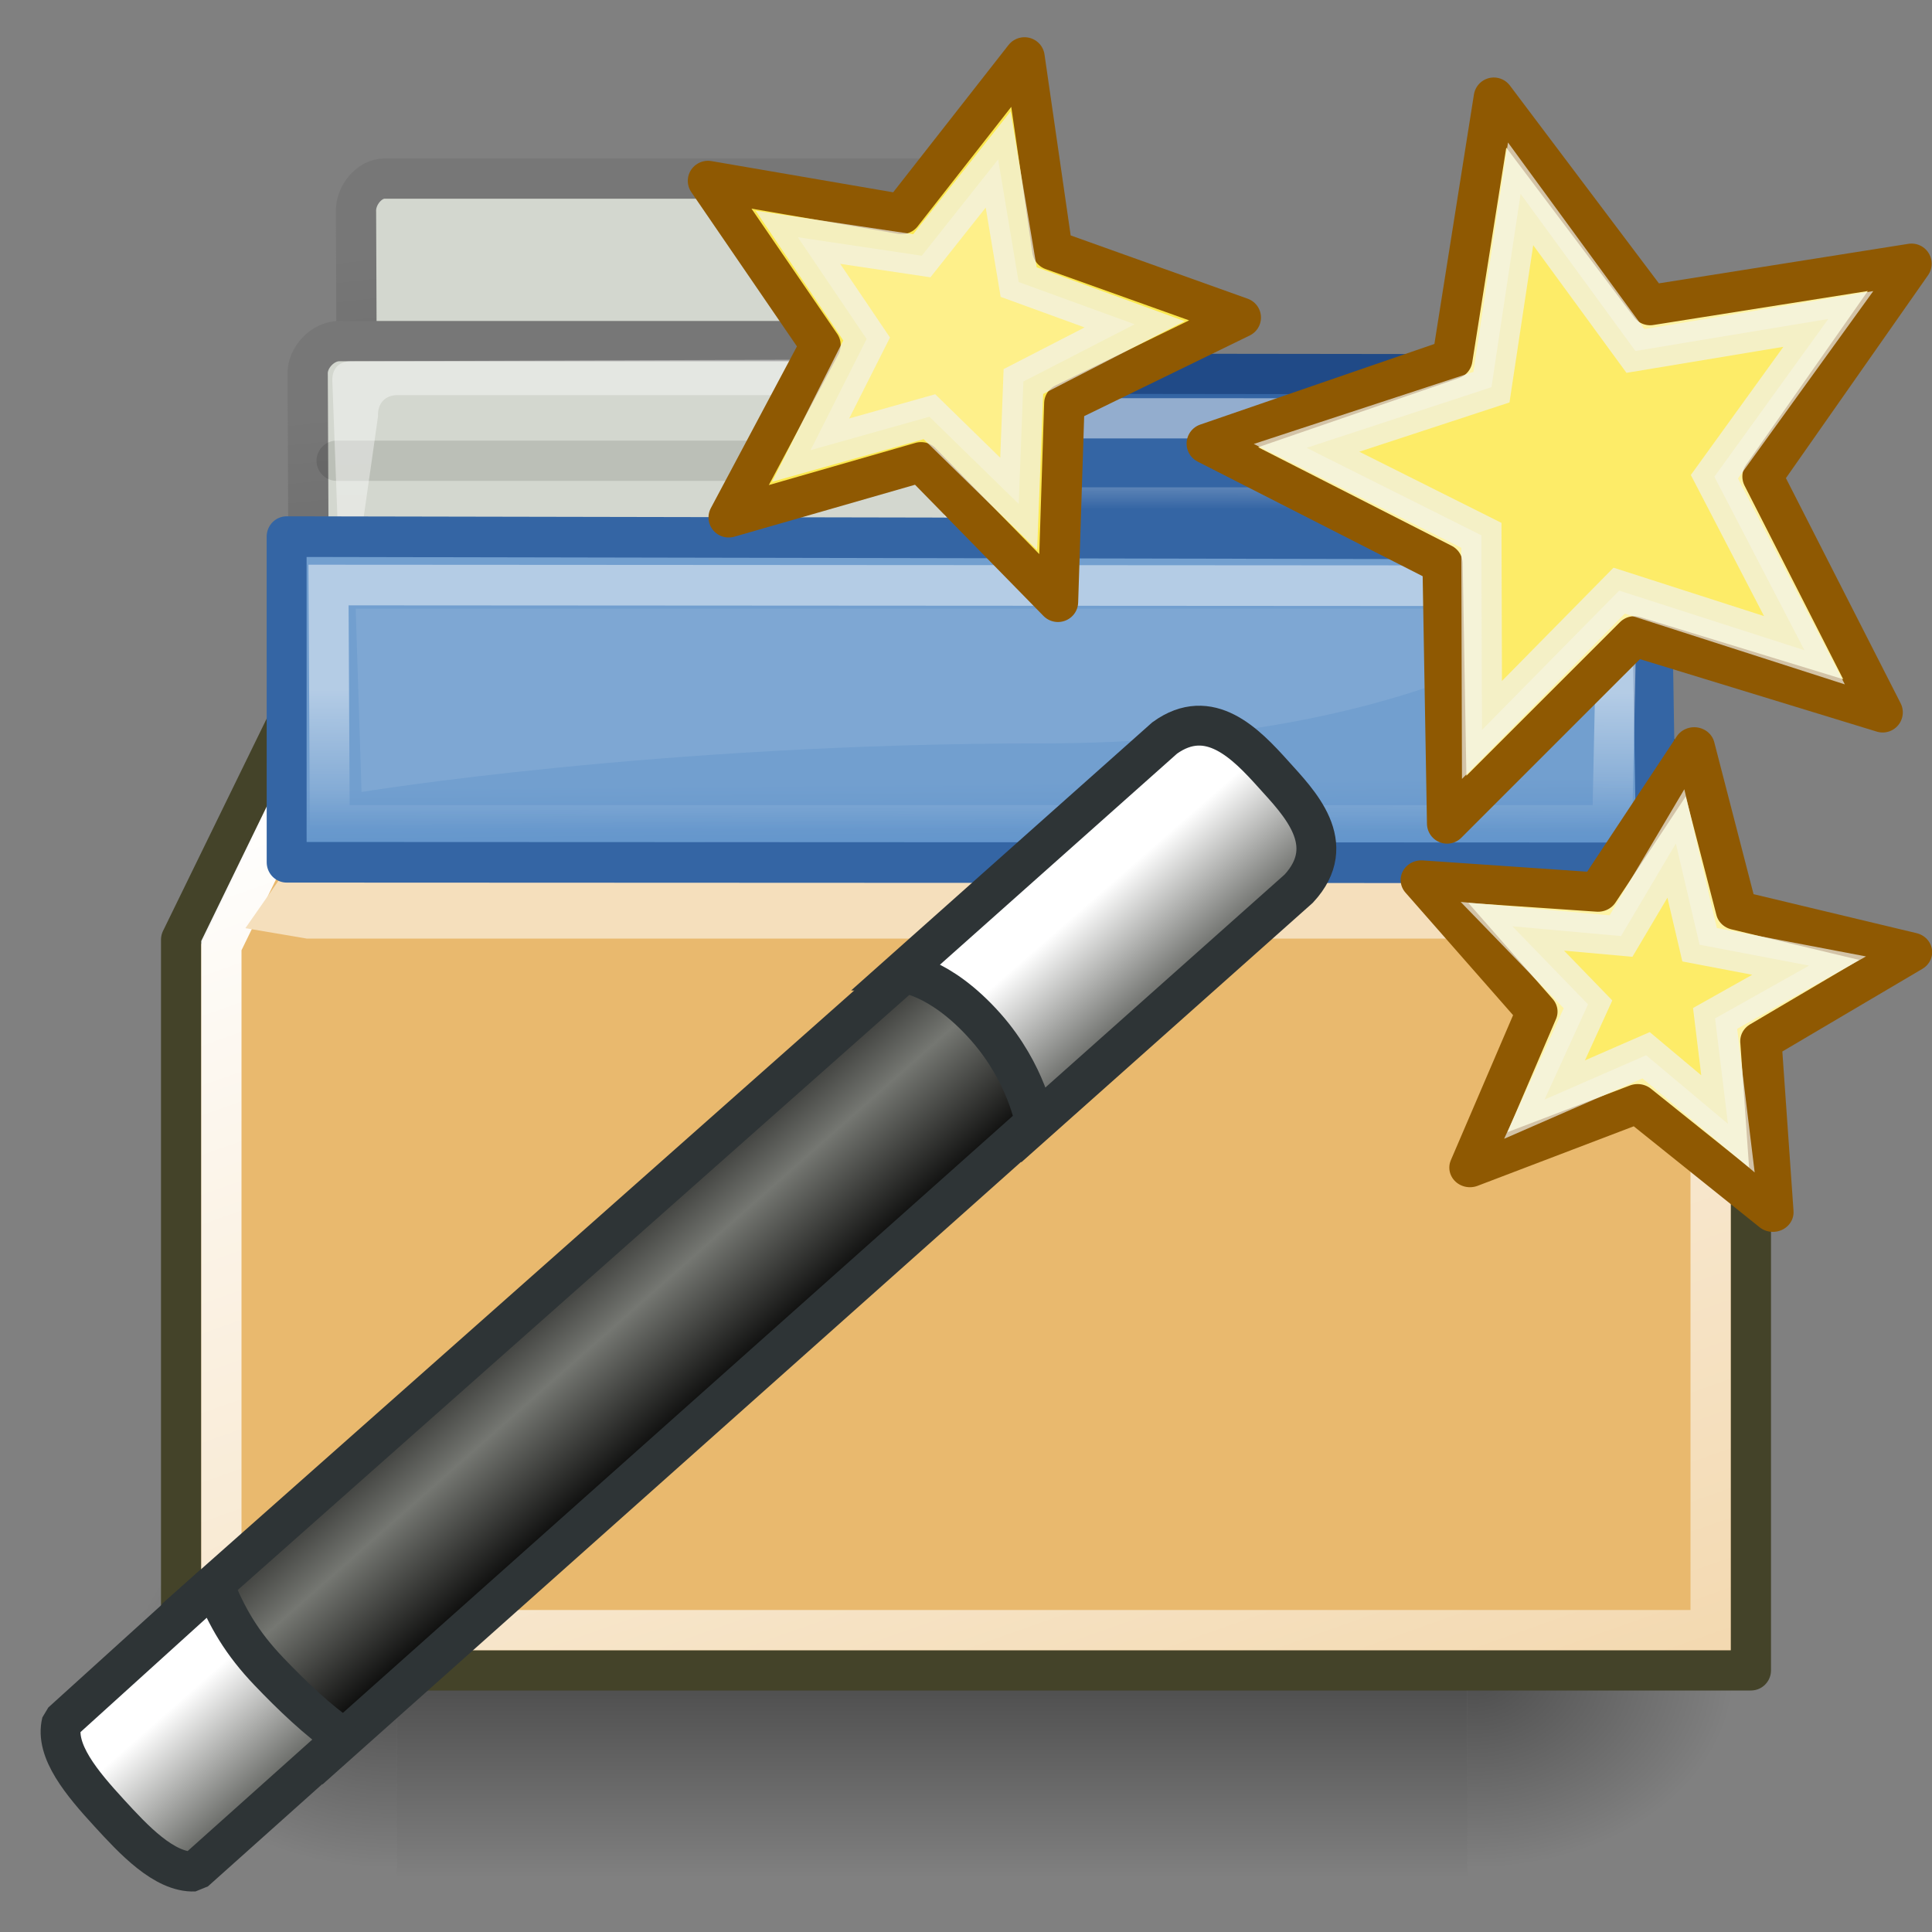 <svg xmlns="http://www.w3.org/2000/svg" xmlns:cc="http://web.resource.org/cc/" xmlns:svg="http://www.w3.org/2000/svg" xmlns:xlink="http://www.w3.org/1999/xlink" id="svg1288" width="48" height="48"><rect width="100%" height="100%" fill="#808080" stroke="none"/><defs id="defs3"><linearGradient id="linearGradient2175" x1="29.573" x2="23.278" y1="14.015" y2="14.079" gradientTransform="matrix(1.9803391e-3,0.542,0.663,-1.6187013e-3,-4.244,15.506)" gradientUnits="userSpaceOnUse" xlink:href="#linearGradient2209"/><linearGradient id="linearGradient2209"><stop style="stop-color:#555753;stop-opacity:1" id="stop2211" offset="0"/><stop style="stop-color:#fff;stop-opacity:1" id="stop2213" offset="1"/></linearGradient><linearGradient id="linearGradient2180" x1="29.807" x2="23.665" y1="14.426" y2="14.513" gradientTransform="matrix(1.994742e-3,0.54,0.667,-1.6131374e-3,27.434,15.573)" gradientUnits="userSpaceOnUse" xlink:href="#linearGradient2209"/><linearGradient id="linearGradient3113"><stop id="stop3115" offset="0" style="stop-color:#000;stop-opacity:1"/><stop id="stop3117" offset="1" style="stop-color:#757772;stop-opacity:1"/></linearGradient><linearGradient id="linearGradient2183" x1="22.043" x2="17.623" y1="31.7" y2="27.669" gradientTransform="matrix(0.501,0.394,-0.554,0.356,21.96,11.521)" gradientUnits="userSpaceOnUse" spreadMethod="reflect" xlink:href="#linearGradient3113"/><linearGradient id="linearGradient3983"><stop style="stop-color:#fff;stop-opacity:.876" id="stop3984" offset="0"/><stop style="stop-color:#fffffe;stop-opacity:0" id="stop3985" offset="1"/></linearGradient><linearGradient id="linearGradient3096"><stop id="stop3098" offset="0" style="stop-color:#424242;stop-opacity:1"/><stop id="stop3100" offset="1" style="stop-color:#777;stop-opacity:1"/></linearGradient><linearGradient id="linearGradient3104" x1="18.113" x2="15.515" y1="31.368" y2="6.18" gradientTransform="matrix(0.993,0,0,1,4.118,2.884)" gradientUnits="userSpaceOnUse" xlink:href="#linearGradient3096"/><linearGradient id="linearGradient9766"><stop style="stop-color:#6194cb;stop-opacity:1" id="stop9768" offset="0"/><stop style="stop-color:#729fcf;stop-opacity:1" id="stop9770" offset="1"/></linearGradient><linearGradient id="linearGradient319"><stop id="stop320" offset="0" style="stop-color:#fff;stop-opacity:1"/><stop id="stop321" offset="1" style="stop-color:#fff;stop-opacity:0"/></linearGradient><radialGradient id="radialGradient5031" cx="605.714" cy="486.648" r="117.143" fx="605.714" fy="486.648" gradientTransform="matrix(-2.774,0,0,1.97,112.762,-872.885)" gradientUnits="userSpaceOnUse" xlink:href="#linearGradient5060"/><linearGradient id="linearGradient5060"><stop style="stop-color:black;stop-opacity:1" id="stop5062" offset="0"/><stop style="stop-color:black;stop-opacity:0" id="stop5064" offset="1"/></linearGradient><radialGradient id="radialGradient5029" cx="605.714" cy="486.648" r="117.143" fx="605.714" fy="486.648" gradientTransform="matrix(2.774,0,0,1.97,-1891.633,-872.885)" gradientUnits="userSpaceOnUse" xlink:href="#linearGradient5060"/><linearGradient id="linearGradient5048"><stop style="stop-color:black;stop-opacity:0" id="stop5050" offset="0"/><stop id="stop5056" offset=".5" style="stop-color:black;stop-opacity:1"/><stop style="stop-color:black;stop-opacity:0" id="stop5052" offset="1"/></linearGradient><linearGradient id="linearGradient5027" x1="302.857" x2="302.857" y1="366.648" y2="609.505" gradientTransform="matrix(2.774,0,0,1.97,-1892.179,-872.885)" gradientUnits="userSpaceOnUse" xlink:href="#linearGradient5048"/><linearGradient id="linearGradient3085"><stop id="stop3087" offset="0" style="stop-color:#b47002;stop-opacity:1"/><stop id="stop3089" offset="1" style="stop-color:#6b4301;stop-opacity:1"/></linearGradient><linearGradient id="linearGradient2368"><stop style="stop-color:#fff;stop-opacity:1" id="stop2370" offset="0"/><stop style="stop-color:#fff;stop-opacity:0" id="stop2372" offset="1"/></linearGradient><linearGradient id="linearGradient2182"><stop style="stop-color:#000;stop-opacity:1" id="stop2184" offset="0"/><stop style="stop-color:#000;stop-opacity:0" id="stop2186" offset="1"/></linearGradient><radialGradient id="radialGradient2188" cx="25.357" cy="36.5" r="14.714" fx="25.357" fy="36.5" gradientTransform="matrix(1,0,0,0.5,-3.881442e-16,18.25)" gradientUnits="userSpaceOnUse" xlink:href="#linearGradient2182"/><linearGradient id="linearGradient2374" x1="14.681" x2="38.694" y1="7.219" y2="57.469" gradientTransform="matrix(1.376,0,0,1.019,-10.573,11.2)" gradientUnits="userSpaceOnUse" xlink:href="#linearGradient2368"/><linearGradient id="linearGradient3091" x1="25.25" x2="25.25" y1="23.568" y2="19.169" gradientTransform="matrix(1.343,0,0,1.033,-9.723,10.626)" gradientUnits="userSpaceOnUse" xlink:href="#linearGradient3085"/><linearGradient id="linearGradient8308" x1="22.176" x2="22.065" y1="36.988" y2="32.05" gradientTransform="matrix(1,0,8.4681402e-2,0.199,-74.876,23.498)" gradientUnits="userSpaceOnUse" xlink:href="#linearGradient9766"/><linearGradient id="linearGradient8310" x1="13.036" x2="12.854" y1="32.567" y2="46.689" gradientTransform="matrix(1.317,0,6.9121702e-2,0.112,-75.867,24.985)" gradientUnits="userSpaceOnUse" xlink:href="#linearGradient319"/><linearGradient id="linearGradient8318" x1="18.113" x2="15.515" y1="31.368" y2="6.18" gradientTransform="matrix(1.012,0,0,1,-44.03,-5.532)" gradientUnits="userSpaceOnUse" xlink:href="#linearGradient3096"/><linearGradient id="linearGradient8322" x1="18.113" x2="15.515" y1="31.368" y2="6.18" gradientTransform="matrix(0.893,0,0,1,5.675,-1.154)" gradientUnits="userSpaceOnUse" xlink:href="#linearGradient3096"/><linearGradient id="linearGradient8330" x1="22.176" x2="22.065" y1="36.988" y2="32.05" gradientTransform="matrix(1,0,8.4681402e-2,0.199,-74.876,23.498)" gradientUnits="userSpaceOnUse" xlink:href="#linearGradient9766"/><linearGradient id="linearGradient8332" x1="13.036" x2="12.854" y1="32.567" y2="46.689" gradientTransform="matrix(1.317,0,6.9121702e-2,0.112,-75.867,24.985)" gradientUnits="userSpaceOnUse" xlink:href="#linearGradient319"/><linearGradient id="linearGradient8336" x1="18.113" x2="15.515" y1="31.368" y2="6.18" gradientTransform="matrix(0.869,0,0,1,-38.714,-1.915)" gradientUnits="userSpaceOnUse" xlink:href="#linearGradient3096"/><linearGradient id="linearGradient8338" x1="6.23" x2="9.898" y1="13.773" y2="66.834" gradientTransform="matrix(1.471,0,0,0.709,3.457,1.566)" gradientUnits="userSpaceOnUse" xlink:href="#linearGradient3983"/><linearGradient id="linearGradient8342" x1="22.176" x2="22.065" y1="36.988" y2="32.05" gradientTransform="matrix(1,0,8.4681402e-2,0.199,-74.876,23.498)" gradientUnits="userSpaceOnUse" xlink:href="#linearGradient9766"/><linearGradient id="linearGradient8344" x1="13.036" x2="12.854" y1="32.567" y2="46.689" gradientTransform="matrix(1.317,0,6.9121702e-2,0.112,-75.867,24.985)" gradientUnits="userSpaceOnUse" xlink:href="#linearGradient319"/><linearGradient id="linearGradient8347" x1="13.036" x2="12.854" y1="32.567" y2="46.689" gradientTransform="matrix(1.099,0,5.7641514e-2,9.0586249e-2,-46.087,9.531)" gradientUnits="userSpaceOnUse" xlink:href="#linearGradient319"/><linearGradient id="linearGradient8356" x1="13.036" x2="12.854" y1="32.567" y2="46.689" gradientTransform="matrix(1.099,0,5.7641514e-2,9.0586249e-2,-46.087,9.531)" gradientUnits="userSpaceOnUse" xlink:href="#linearGradient319"/><linearGradient id="linearGradient8359" x1="13.036" x2="12.854" y1="32.567" y2="46.689" gradientTransform="matrix(1.229,0,6.4464351e-2,9.0586249e-2,-47.04,12.829)" gradientUnits="userSpaceOnUse" xlink:href="#linearGradient319"/><linearGradient id="linearGradient8368" x1="13.036" x2="12.854" y1="32.567" y2="46.689" gradientTransform="matrix(1.229,0,6.4464351e-2,9.0586249e-2,-47.04,12.829)" gradientUnits="userSpaceOnUse" xlink:href="#linearGradient319"/><linearGradient id="linearGradient10322" x1="22.176" x2="22.065" y1="36.988" y2="32.05" gradientTransform="matrix(0.993,0,8.4102757e-2,0.37,-47.178,11.272)" gradientUnits="userSpaceOnUse" xlink:href="#linearGradient9766"/><linearGradient id="linearGradient10324" x1="13.036" x2="12.854" y1="32.567" y2="46.689" gradientTransform="matrix(1.308,0,6.864938e-2,0.244,-48.163,12.883)" gradientUnits="userSpaceOnUse" xlink:href="#linearGradient319"/><linearGradient id="linearGradient10327" x1="13.036" x2="12.854" y1="32.567" y2="46.689" gradientTransform="matrix(1.099,0,5.7641514e-2,9.0586249e-2,-34.938,8.415)" gradientUnits="userSpaceOnUse" xlink:href="#linearGradient319"/><linearGradient id="linearGradient10334" x1="13.036" x2="12.854" y1="32.567" y2="46.689" gradientTransform="matrix(1.099,0,5.7641514e-2,9.0586249e-2,-34.938,8.415)" gradientUnits="userSpaceOnUse" xlink:href="#linearGradient319"/></defs><g id="layer1"><g id="g5022" transform="matrix(1.9847478e-2,0,0,2.086758e-2,40.811,39.79)"><rect id="rect4173" width="1339.633" height="478.357" x="-1559.252" y="-150.697" style="opacity:.402;color:#000;fill:url(#linearGradient5027);fill-opacity:1;fill-rule:nonzero;stroke:none;stroke-width:1;stroke-linecap:round;stroke-linejoin:miter;marker:none;marker-start:none;marker-mid:none;marker-end:none;stroke-miterlimit:4;stroke-dasharray:none;stroke-dashoffset:0;stroke-opacity:1;visibility:visible;display:inline;overflow:visible"/><path id="path5058" d="M -219.619,-150.68 C -219.619,-150.68 -219.619,327.65 -219.619,327.65 C -76.745,328.551 125.781,220.481 125.781,88.454 C 125.781,-43.572 -33.655,-150.68 -219.619,-150.68 z" style="opacity:.402;color:#000;fill:url(#radialGradient5029);fill-opacity:1;fill-rule:nonzero;stroke:none;stroke-width:1;stroke-linecap:round;stroke-linejoin:miter;marker:none;marker-start:none;marker-mid:none;marker-end:none;stroke-miterlimit:4;stroke-dasharray:none;stroke-dashoffset:0;stroke-opacity:1;visibility:visible;display:inline;overflow:visible"/><path style="opacity:.402;color:#000;fill:url(#radialGradient5031);fill-opacity:1;fill-rule:nonzero;stroke:none;stroke-width:1;stroke-linecap:round;stroke-linejoin:miter;marker:none;marker-start:none;marker-mid:none;marker-end:none;stroke-miterlimit:4;stroke-dasharray:none;stroke-dashoffset:0;stroke-opacity:1;visibility:visible;display:inline;overflow:visible" id="path5018" d="M -1559.252,-150.68 C -1559.252,-150.68 -1559.252,327.65 -1559.252,327.65 C -1702.127,328.551 -1904.652,220.481 -1904.652,88.454 C -1904.652,-43.572 -1745.216,-150.68 -1559.252,-150.68 z"/></g><path style="fill:#e9b96e;fill-opacity:1;fill-rule:evenodd;stroke:#444329;stroke-width:1px;stroke-linecap:round;stroke-linejoin:round;stroke-opacity:1" id="path1414" d="M 4.5,23.347 L 4.5,41.5 L 43.5,41.5 L 43.5,23.347 L 38.09,12.391 L 9.849,12.391 L 4.5,23.347 z"/><path id="path2358" d="M 5.5,23.494 L 5.5,40.5 L 42.5,40.5 L 42.5,23.494 L 37.313,12.986 L 10.615,12.986 L 5.5,23.494 z" style="fill:none;fill-opacity:1;fill-rule:evenodd;stroke:url(#linearGradient2374);stroke-width:1;stroke-linecap:butt;stroke-linejoin:miter;stroke-miterlimit:4;stroke-dasharray:none;stroke-opacity:1"/><path style="fill:#f5dfbc;fill-opacity:1;fill-rule:evenodd;stroke:none;stroke-width:1px;stroke-linecap:butt;stroke-linejoin:miter;stroke-opacity:1" id="path2380" d="M 7.232,21.432 L 6.097,23.06 L 7.622,23.319 L 40.741,23.319 L 42.025,23.06 L 40.531,21.495 L 7.232,21.432 z"/><rect style="opacity:1;color:#000;fill:#e9b96e;fill-opacity:1;fill-rule:evenodd;stroke:#e9b96e;stroke-width:1px;stroke-linecap:round;stroke-linejoin:round;marker:none;marker-start:none;marker-mid:none;marker-end:none;stroke-miterlimit:4;stroke-dasharray:none;stroke-dashoffset:0;stroke-opacity:1;visibility:visible;display:inline;overflow:visible;font-family:Bitstream Vera Sans" id="rect3081" width="28.208" height="10.384" x="10.09" y="26.855" rx=".929" ry=".929"/></g><g id="layer2"><path id="path8320" d="M 8.874,12.534 L 38.322,12.534 L 38.277,9.519 L 25.696,9.474 C 25.263,9.473 24.594,9.159 24.445,8.368 L 23.899,5.475 C 23.76,4.739 23.112,4.437 22.74,4.437 L 9.549,4.437 C 9.177,4.437 8.825,4.853 8.845,5.269 L 8.874,12.534 z" style="fill:#d3d7cf;fill-opacity:1;fill-rule:nonzero;stroke:url(#linearGradient8322);stroke-width:1;stroke-linecap:round;stroke-linejoin:round;stroke-miterlimit:4;stroke-dasharray:none;stroke-opacity:1"/><g id="g10330" transform="translate(36,0)"><path id="path8326" d="M 3.25,13.621 L 3.25,9.301 L -25.816,9.265 C -25.816,9.265 -25.814,13.613 -25.814,13.613 L 3.25,13.621 z" style="color:#000;fill:#3465a4;fill-opacity:1;fill-rule:nonzero;stroke:#204a87;stroke-width:1;stroke-linecap:butt;stroke-linejoin:round;marker:none;marker-start:none;marker-mid:none;marker-end:none;stroke-miterlimit:4;stroke-dasharray:none;stroke-dashoffset:0;stroke-opacity:1;visibility:visible;display:block"/><path style="opacity:.466;fill:none;fill-opacity:1;fill-rule:evenodd;stroke:url(#linearGradient10334);stroke-width:1px;stroke-linecap:round;stroke-linejoin:miter;stroke-opacity:1" id="path8328" d="M -24.926,10.388 L 2.423,10.396 L 2.315,12.607 L -24.899,12.607 L -24.926,10.388 z"/></g><path id="path216" d="M 7.677,16.572 L 40.44,16.572 L 40.389,13.557 L 26.392,13.512 C 25.911,13.511 25.166,13.197 25,12.406 L 24.393,9.513 C 24.239,8.777 23.517,8.475 23.104,8.475 L 8.428,8.475 C 8.014,8.475 7.623,8.891 7.644,9.307 L 7.677,16.572 z" style="fill:#d3d7cf;fill-opacity:1;fill-rule:nonzero;stroke:url(#linearGradient3104);stroke-width:1;stroke-linecap:round;stroke-linejoin:round;stroke-miterlimit:4;stroke-dasharray:none;stroke-opacity:1"/><path style="opacity:.114;color:#000;fill:#729fcf;fill-opacity:1;fill-rule:nonzero;stroke:#000;stroke-width:1;stroke-linecap:round;stroke-linejoin:round;marker:none;marker-start:none;marker-mid:none;marker-end:none;stroke-miterlimit:4;stroke-dasharray:none;stroke-dashoffset:0;stroke-opacity:1;visibility:visible;display:inline;overflow:visible" id="path9778" d="M 8.472,13.447 L 39.338,13.447"/><path id="path9776" d="M 8.413,13.447 L 23.873,13.447" style="opacity:.114;color:#000;fill:#729fcf;fill-opacity:1;fill-rule:nonzero;stroke:#000;stroke-width:1;stroke-linecap:round;stroke-linejoin:round;marker:none;marker-start:none;marker-mid:none;marker-end:none;stroke-miterlimit:4;stroke-dasharray:none;stroke-dashoffset:0;stroke-opacity:1;visibility:visible;display:inline;overflow:visible"/><path style="opacity:.114;color:#000;fill:#729fcf;fill-opacity:1;fill-rule:nonzero;stroke:#000;stroke-width:1;stroke-linecap:round;stroke-linejoin:round;marker:none;marker-start:none;marker-mid:none;marker-end:none;stroke-miterlimit:4;stroke-dasharray:none;stroke-dashoffset:0;stroke-opacity:1;visibility:visible;display:inline;overflow:visible" id="path9774" d="M 8.364,11.447 L 23.322,11.447"/><path style="opacity:.451;color:#000;fill:url(#linearGradient8338);fill-opacity:1;fill-rule:nonzero;stroke:none;stroke-width:1.214;stroke-linecap:butt;stroke-linejoin:miter;marker:none;marker-start:none;marker-mid:none;marker-end:none;stroke-miterlimit:4;stroke-dashoffset:0;stroke-opacity:1;visibility:visible;display:block;overflow:visible" id="path219" d="M 8.509,16.228 L 8.257,9.476 C 8.241,9.164 8.417,8.975 8.72,8.975 L 22.706,8.927 C 23.009,8.927 23.61,9.228 23.805,10.249 L 24.604,13.878 C 24.371,13.787 23.672,14.233 23.379,12.408 L 23.107,10.712 C 22.894,9.984 22.672,9.817 22.369,9.817 L 9.87,9.817 C 9.568,9.817 9.376,10.025 9.392,10.338 C 9.392,10.338 8.525,16.54 8.509,16.228 z"/><g style="fill:#fff;fill-opacity:.757;fill-rule:nonzero;stroke:none;stroke-width:.999;stroke-miterlimit:4" id="g220" transform="matrix(1.053,0,5.5134025e-2,1.041,-5.34,5.555)"><path style="fill:#fff;fill-opacity:.508" id="path221" d="M 42.417,8.515 C 42.422,8.418 42.289,8.27 42.182,8.268 L 27.659,8.086 C 27.659,8.086 27.968,8.841 31.352,8.862 L 42.406,8.933 C 42.417,8.722 42.409,8.677 42.417,8.515 z"/></g><g id="g10317" transform="matrix(0.983,0,0,1,43.785,-3.662)"><path id="path233" d="M -2.681,25.099 L -2.811,17.059 L -37.298,16.994 C -37.298,16.994 -37.297,25.085 -37.297,25.085 L -2.681,25.099 z" style="color:#000;fill:url(#linearGradient10322);fill-opacity:1;fill-rule:nonzero;stroke:#3465a4;stroke-width:1.009;stroke-linecap:butt;stroke-linejoin:round;marker:none;marker-start:none;marker-mid:none;marker-end:none;stroke-miterlimit:4;stroke-dasharray:none;stroke-dashoffset:0;stroke-opacity:1;visibility:visible;display:block"/><path style="opacity:.466;fill:none;fill-opacity:1;fill-rule:evenodd;stroke:url(#linearGradient10324);stroke-width:1.009px;stroke-linecap:round;stroke-linejoin:miter;stroke-opacity:1" id="path304" d="M -36.239,18.197 L -3.667,18.216 L -3.795,24.171 L -36.207,24.171 L -36.239,18.197 z"/><path style="fill:#fff;fill-opacity:.089;fill-rule:evenodd;stroke:none;stroke-width:1px;stroke-linecap:butt;stroke-linejoin:miter;stroke-opacity:1" id="path323" d="M -35.552,18.785 L -35.404,23.338 C -35.404,23.338 -27.938,22.131 -18.193,22.131 C -8.449,22.131 -4.491,18.785 -4.491,18.785 L -35.552,18.785 z"/></g></g><g id="layer3"><g id="g3277"><path style="fill:#fce94f;fill-opacity:1;fill-rule:nonzero;stroke:#8f5902;stroke-width:1.327;stroke-linecap:round;stroke-linejoin:round;stroke-miterlimit:4;stroke-dasharray:none;stroke-dashoffset:0;stroke-opacity:1" id="path40211" d="M 23.562,32.438 L 17.848,29.441 L 12.419,33.15 L 13.502,26.789 L 8.297,22.773 L 14.682,21.837 L 16.894,15.646 L 19.756,21.429 L 26.328,21.619 L 21.712,26.128 L 23.562,32.438 z" transform="matrix(0.719,0.234,-0.236,0.713,16.999,-13.686)"/><path id="path40213" d="M 21.325,29.755 L 17.64,27.926 L 14.278,30.194 L 14.879,26.124 L 11.684,23.628 L 15.74,22.941 L 17.127,19.131 L 19.033,22.777 L 23.086,22.918 L 20.207,25.857 L 21.325,29.755 z" transform="matrix(0.719,0.234,-0.236,0.713,16.999,-13.686)" style="opacity:.692;fill:#fff4a5;fill-opacity:1;fill-rule:nonzero;stroke:#f1f3ef;stroke-width:1.327;stroke-linecap:round;stroke-linejoin:miter;stroke-miterlimit:4;stroke-dasharray:none;stroke-dashoffset:0;stroke-opacity:1"/></g><g id="g4252"><path style="fill:#fff4a5;fill-opacity:1;fill-rule:nonzero;stroke:#8f5902;stroke-width:1.504;stroke-linecap:round;stroke-linejoin:round;stroke-miterlimit:4;stroke-dasharray:none;stroke-dashoffset:0;stroke-opacity:1" id="path2422" d="M 23.562,32.438 L 17.848,29.441 L 12.419,33.15 L 13.502,26.789 L 8.297,22.773 L 14.682,21.837 L 16.894,15.646 L 19.756,21.429 L 26.328,21.619 L 21.712,26.128 L 23.562,32.438 z" transform="matrix(0.666,0.14,-0.148,0.633,33.156,6.286)"/><path id="path2424" d="M 21.229,29.485 L 17.749,27.562 L 14.505,30.019 L 15.259,26.115 L 11.92,23.789 L 15.865,23.3 L 17.046,19.406 L 18.731,23.006 L 22.799,22.926 L 19.895,25.641 L 21.229,29.485 z" transform="matrix(0.666,0.14,-0.148,0.633,33.156,6.286)" style="opacity:.692;fill:#fce94f;fill-opacity:1;fill-rule:nonzero;stroke:#f1f3ef;stroke-width:1.504;stroke-linecap:round;stroke-linejoin:miter;stroke-miterlimit:4;stroke-dasharray:none;stroke-dashoffset:0;stroke-opacity:1"/></g><g id="g5227"><path style="fill:#fff4a5;fill-opacity:1;fill-rule:nonzero;stroke:#8f5902;stroke-width:1;stroke-linecap:round;stroke-linejoin:round;stroke-miterlimit:4;stroke-dasharray:none;stroke-dashoffset:0;stroke-opacity:1" id="path40199" d="M 23.562,32.438 L 17.848,29.441 L 12.419,33.15 L 13.502,26.789 L 8.297,22.773 L 14.682,21.837 L 16.894,15.646 L 19.756,21.429 L 26.328,21.619 L 21.712,26.128 L 23.562,32.438 z" transform="matrix(0.983,-0.185,0.185,0.983,17.612,-9.829)"/><path id="path40201" d="M 21.938,30.562 L 17.689,28.256 L 13.7,31.026 L 14.58,26.273 L 10.714,23.334 L 15.506,22.703 L 17.106,18.118 L 19.187,22.48 L 24.043,22.585 L 20.537,25.913 L 21.938,30.562 z" transform="matrix(0.983,-0.185,0.185,0.983,17.612,-9.829)" style="opacity:.692;fill:#fce94f;fill-opacity:1;fill-rule:nonzero;stroke:#f1f3ef;stroke-width:1;stroke-linecap:round;stroke-linejoin:miter;stroke-miterlimit:4;stroke-dasharray:none;stroke-dashoffset:0;stroke-opacity:1"/></g><g id="g4143" transform="matrix(0.747,-0.665,0.665,0.747,-16.949,23.706)"><path id="path2182" d="M 31.184,26.554 L 5.423,26.495 L 5.423,31.505 L 31.185,31.492 L 31.184,26.554 z" style="fill:url(#linearGradient2183);fill-opacity:1;stroke:#2e3436;stroke-width:.99;stroke-miterlimit:4;stroke-dasharray:none;stroke-dashoffset:0;stroke-opacity:1"/><path id="path2192" d="M 37.839,31.505 C 39.35,31.358 39.262,29.904 39.257,28.969 C 39.252,27.944 39.205,26.635 37.839,26.495 L 29.071,26.495 C 29.071,26.495 29.748,27.153 29.746,28.893 C 29.743,30.454 29.071,31.505 29.071,31.505 L 37.839,31.505 z" style="fill:url(#linearGradient2180);fill-opacity:1;stroke:#2e3436;stroke-width:.99;stroke-miterlimit:4;stroke-dashoffset:0;stroke-opacity:1"/><path style="fill:url(#linearGradient2175);fill-opacity:1;stroke:#2e3436;stroke-width:.99;stroke-linecap:butt;stroke-linejoin:bevel;stroke-miterlimit:4;stroke-dashoffset:0;stroke-opacity:1" id="path3093" d="M 6.085,31.493 C 5.899,30.752 5.827,29.833 5.799,29.026 C 5.764,28.044 5.913,27.323 6.212,26.495 L 1.116,26.539 C 0.51,26.952 0.483,28.013 0.498,29.007 C 0.511,29.885 0.53,31.026 1.116,31.505 L 6.085,31.493 z"/></g></g></svg>